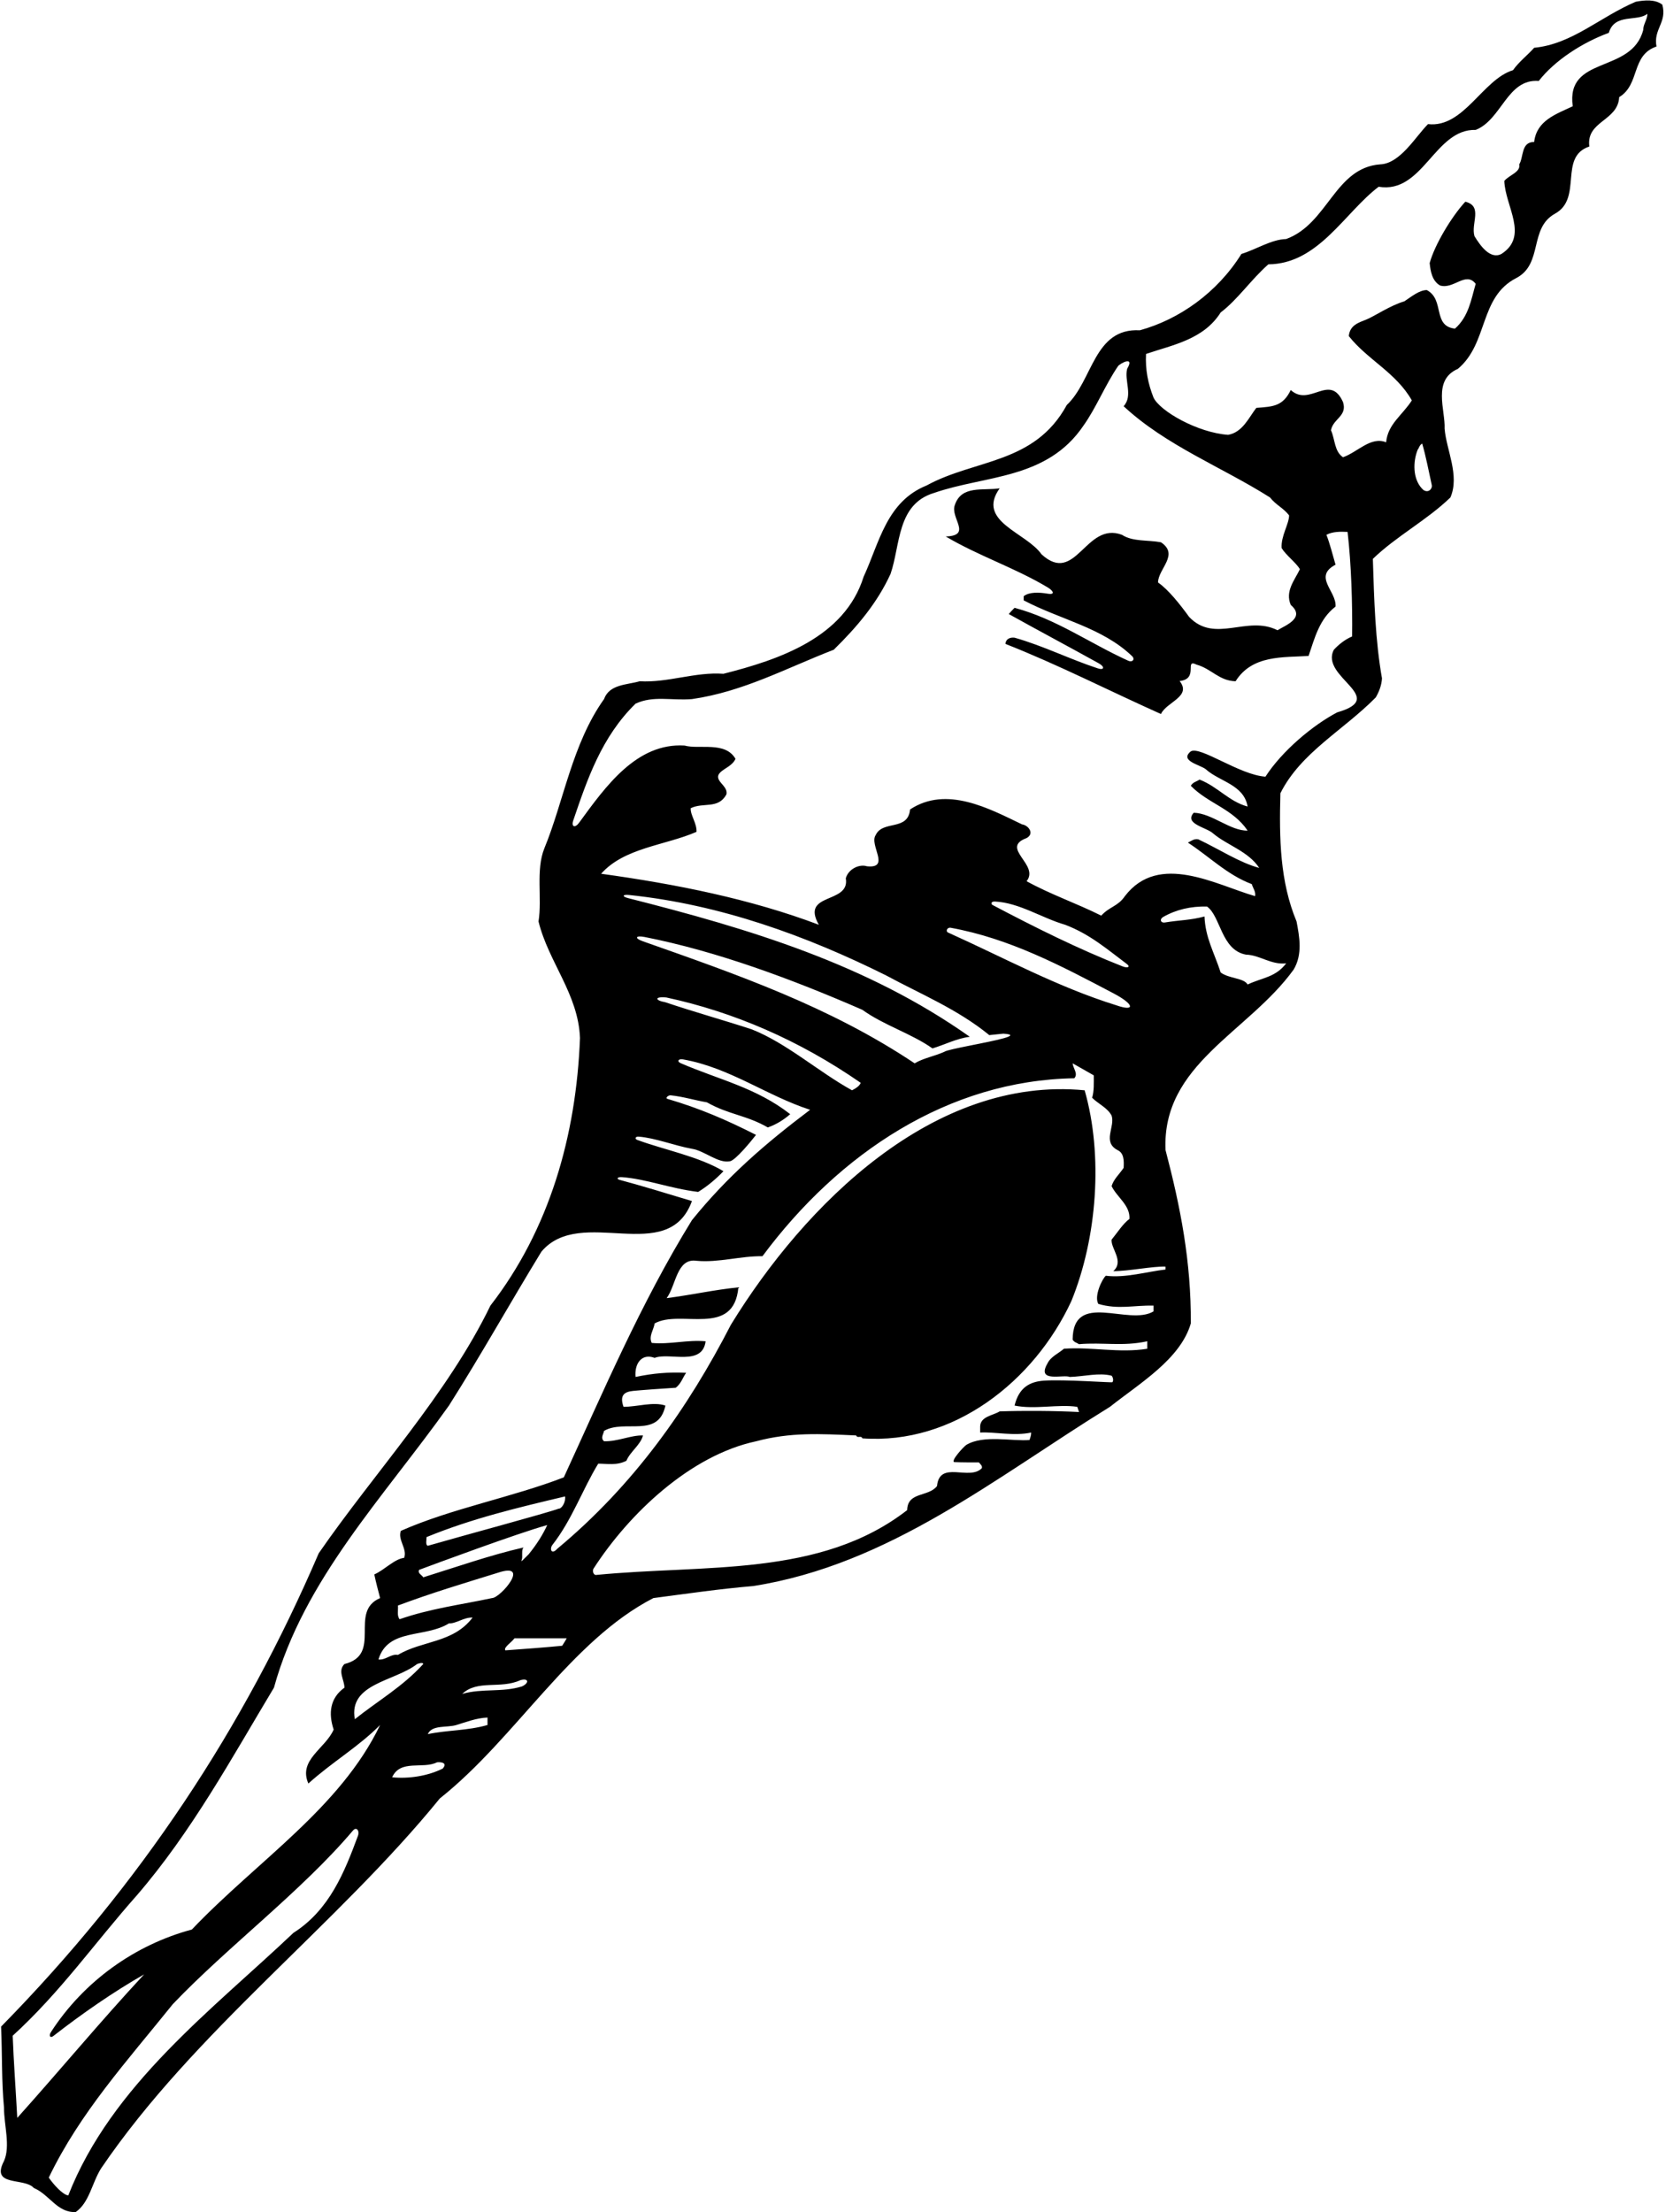 <?xml version="1.0" encoding="UTF-8"?>
<svg xmlns="http://www.w3.org/2000/svg" xmlns:xlink="http://www.w3.org/1999/xlink" width="495pt" height="657pt" viewBox="0 0 495 657" version="1.1">
<g id="surface1">
<path style=" stroke:none;fill-rule:nonzero;fill:rgb(0%,0%,0%);fill-opacity:1;" d="M 493.902 1.379 C 491.809 -0.227 488.75 0 486.016 0.516 C 475.297 5.074 467.164 13.082 455.828 14.191 C 453.98 16.285 451.148 18.504 449.547 20.844 C 440.551 23.555 434.887 38.094 424.289 36.863 C 420.594 40.559 416.035 48.566 410.121 48.812 C 396.566 49.801 394.594 66.434 382.152 70.992 C 377.715 71.113 373.281 74.07 368.844 75.426 C 361.699 86.887 350.363 94.895 338.656 98.098 C 324.98 97.359 324.734 113.004 316.973 120.273 C 307.363 137.895 289.742 136.293 275.328 144.18 C 263.375 148.984 261.281 161.18 256.602 171.285 C 250.934 189.395 231.465 195.926 214.953 200.113 C 206.574 199.5 198.445 202.824 190.066 202.332 C 186.246 203.441 181.07 203.195 179.469 207.633 C 169.984 220.938 167.52 237.941 161.727 251.984 C 159.141 258.395 161.113 266.773 160.004 273.672 C 162.961 285.746 171.832 295.234 172.324 308.293 C 171.215 337.371 163.207 365.219 145.711 387.766 C 133.02 414.008 111.211 437.418 94.703 461.32 C 72.402 513.191 41.844 559.641 0.324 601.902 C 0.691 610.527 0.445 618.043 1.184 625.93 C 1.184 631.227 3.156 637.387 1.184 641.824 C -2.883 649.586 7.223 646.629 10.055 649.832 C 14.738 651.805 16.957 657.223 22.5 656.977 C 26.566 654.145 27.305 648.355 30.016 644.039 C 57.613 603.383 100.121 571.719 130.68 534.137 C 153.227 516.273 169.488 487.316 194.133 474.629 C 204.48 473.273 213.723 471.914 223.824 471.055 C 264.363 464.648 295.656 438.895 329.785 417.828 C 338.656 410.805 350.73 403.656 353.812 393.062 C 353.938 374.703 350.73 358.441 346.297 341.559 C 345.188 316.055 370.816 306.691 384.367 287.965 C 387.078 283.406 386.094 278.23 385.23 273.672 C 380.305 261.844 380.055 249.152 380.426 235.602 C 386.465 223.523 399.031 216.996 408.766 207.137 C 409.75 205.414 410.488 203.566 410.613 201.469 C 408.641 190.383 408.27 178.184 407.902 165.984 C 414.926 159.211 423.918 154.527 430.941 147.75 C 433.777 141.223 429.711 133.582 429.219 127.297 C 429.465 121.754 425.52 112.883 433.16 109.555 C 442.277 101.914 439.441 88.238 450.531 82.574 C 458.539 78.383 454.23 67.785 461.992 63.477 C 470.367 58.914 462.977 46.594 472.219 43.516 C 471.23 35.875 480.719 36 481.09 28.852 C 487.371 25.035 484.539 16.41 492.176 13.82 C 491.191 8.645 495.383 6.676 493.902 1.379 Z M 106.344 545.262 C 102.336 556.062 97.895 567.242 87.184 574.059 C 63.281 596.727 33.098 619.277 20.281 652.051 C 18.559 651.805 15.848 648.723 14.492 646.75 C 23.73 627.531 37.656 612.254 51.332 595.25 C 67.539 578.238 89.645 561.656 104.844 543.699 C 105.934 542.41 106.902 543.762 106.344 545.262 Z M 57 573.074 C 40.195 577.562 24.895 588.395 15.117 603.562 C 14.43 604.633 14.934 605.41 15.844 604.699 C 24.258 598.152 33.492 591.715 42.832 586.379 C 29.77 600.426 18.066 614.594 5.129 629.012 C 4.758 621.863 4.02 611.762 3.773 604.613 C 18.066 591.555 28.043 577.137 40.613 562.969 C 57 543.996 68.949 521.941 81.395 501.242 C 90.266 469.082 113.922 444.809 133.391 417.457 C 143 402.305 151.379 387.27 160.863 371.746 C 172.57 357.824 198.445 376.305 205.59 356.715 C 197.289 354.199 190.227 352.059 184.152 350.434 C 183.008 350.125 183.477 349.516 184.781 349.613 C 192.031 350.148 198.984 352.961 207.438 354.004 C 210.027 352.402 212.613 350.309 214.953 347.844 C 207.699 343.488 197.203 341.461 189.34 338.555 C 188.523 338.254 188.77 337.516 189.715 337.582 C 194.641 337.941 200.422 340.262 205.59 341.191 C 209.367 341.777 213.348 345.602 216.902 344.895 C 218.566 344.562 223.125 339 224.629 337.062 C 215.656 332.52 207.887 329.184 198.332 326.371 C 197.52 326.133 198.594 325.238 199.262 325.309 C 202.984 325.695 206.371 326.766 210.027 327.391 C 216.555 331.086 221.723 331.156 228.129 334.852 C 230.594 333.992 232.812 332.637 234.785 330.91 C 224.664 323.016 213.645 320.684 202.262 315.773 C 201.035 315.242 201.523 314.391 202.953 314.641 C 216.836 317.09 227.859 325.477 240.703 329.609 C 227.152 339.836 216.062 349.445 205.59 362.383 C 190.312 387.148 179.102 413.637 167.52 438.773 C 152.242 444.688 134.129 448.016 119.098 454.668 C 118.109 457.379 121.066 459.965 120.082 462.676 C 117.125 463.047 114.293 466.25 111.211 467.605 C 111.703 469.945 112.32 472.285 112.938 474.629 C 103.449 478.691 113.801 491.383 102.34 494.219 C 100.246 496.312 102.34 498.898 102.34 501.242 C 98.027 504.32 97.535 508.879 99.137 513.684 C 96.672 519.352 88.539 522.68 91.621 529.703 C 98.891 523.172 106.281 518.984 112.938 512.328 C 101.109 536.973 76.344 552.742 57 573.074 Z M 330.773 294.988 C 337.242 298.375 337.242 300.531 331.637 298.559 C 314.25 293.156 298.207 284.395 281.695 276.969 C 280.887 276.605 281.414 275.355 282.473 275.547 C 299.98 278.723 315.32 286.855 330.773 294.988 Z M 295.648 267.754 C 302.867 268.117 309.586 272.672 316.48 274.656 C 323.828 277.453 328.914 281.898 334.812 286.316 C 335.934 287.156 335.109 287.637 333.531 287.016 C 320.34 281.828 307.574 275.457 294.906 268.781 C 294.418 268.523 294.355 267.691 295.648 267.754 Z M 293.934 307.43 C 295.672 307.266 296.855 307.109 298.121 307 C 301.164 307.203 300.492 307.727 298.164 308.375 C 293.414 309.703 281.773 311.566 280.625 312.359 C 277.668 313.715 274.465 314.207 271.754 315.809 C 246.523 298.949 219.109 289.469 190.945 279.539 C 188.438 278.656 188.828 277.754 191.555 278.293 C 212.977 282.523 235.137 290.734 256.23 299.914 C 262.516 304.473 270.77 306.938 277.051 311.375 C 280.75 310.266 284.199 308.418 288.141 307.926 C 257.516 286.297 222.672 275.871 186.668 266.758 C 184.723 266.27 184.914 265.605 186.945 265.816 C 214.117 268.648 239.754 277.996 263.254 289.688 C 273.234 295.109 284.445 299.668 293.934 307.43 Z M 255.738 321.602 C 255.367 322.586 254.137 323.324 253.148 323.816 C 243.293 318.398 233.684 309.773 223.332 305.707 C 214.836 302.938 206.133 300.512 197.637 297.656 C 194.625 297.145 194.316 295.91 198.004 296.254 C 217.883 300.547 237.371 308.871 255.738 321.602 Z M 155.566 459.598 C 145.836 461.812 135.238 465.512 125.75 468.469 C 125.383 467.727 124.023 467.359 124.52 466.25 C 128.461 464.77 153.719 455.406 162.59 452.941 C 161.293 455.797 159.449 458.711 157.062 461.641 C 153.965 464.711 155.137 463.66 155.152 462.492 C 155.168 461.32 155.012 460.148 155.566 459.598 Z M 118.234 491.508 C 116.125 491.125 114.66 493.109 112.445 492.863 C 115.277 483.496 126.242 486.578 133.391 482.145 C 135.484 482.266 137.824 480.297 140.414 480.418 C 134.621 488.059 125.383 487.195 118.234 491.508 Z M 125.75 494.219 C 119.59 500.992 112.195 505.184 105.422 510.605 C 103.512 499.988 117.188 499.418 123.879 494.254 C 124.098 494.082 125.75 493.602 125.75 494.219 Z M 118.727 480.91 C 117.863 479.801 118.359 478.199 118.234 476.844 C 128.461 473.023 137.578 470.316 147.93 467.109 C 157.906 463.785 148.73 474.566 146.203 474.629 C 136.965 476.598 127.969 477.707 118.727 480.91 Z M 127.105 459.102 C 126.367 458.855 126.734 457.379 126.734 456.516 C 140.289 450.973 153.844 447.77 167.887 444.441 C 168.137 446.227 166.84 448.137 165.98 448.074 C 162.527 449.367 138.195 455.898 127.105 459.102 Z M 131.539 525.266 C 127.105 527.484 121.438 528.348 116.512 527.855 C 118.973 522.434 125.629 525.512 129.816 523.418 C 130.434 523.297 133.266 523.297 131.539 525.266 Z M 144.848 512.328 C 138.812 514.055 132.898 513.809 127.105 515.039 C 128.34 512.207 132.773 513.191 135.605 512.328 C 138.07 511.59 141.52 510.234 144.848 510.113 C 144.848 510.973 144.848 511.59 144.848 512.328 Z M 155.074 500.871 C 149.035 502.719 143.371 501.363 137.332 503.09 C 141.891 498.777 148.668 501.734 154.582 499.023 C 157.047 498.285 157.355 499.824 155.074 500.871 Z M 167.027 488.797 C 161.973 489.289 155.32 489.781 150.145 490.152 C 149.531 489.289 151.992 487.812 152.855 486.578 C 158.031 486.578 164.191 486.578 168.383 486.578 C 167.887 487.441 167.52 488.059 167.027 488.797 Z M 346.297 376.184 C 346.297 376.551 346.297 376.797 346.297 377.047 C 340.875 377.66 334.344 379.633 328.555 378.895 C 327.445 379.879 325 385 326.336 387.27 C 332.375 388.996 336.688 387.641 342.723 387.766 C 342.723 388.258 342.723 388.996 342.723 389.488 C 335.332 393.926 318.82 383.203 318.699 397.867 C 319.191 398.73 319.93 398.73 320.547 399.223 C 327.691 398.605 333.484 399.961 340.875 398.359 C 340.875 399.102 340.875 399.84 340.875 400.578 C 332.621 401.934 324.117 399.961 316.109 400.578 C 314.387 402.059 312.168 402.918 311.184 405.016 C 307.855 410.805 316.109 408.094 317.836 408.957 C 322.023 408.832 326.582 407.602 330.277 408.586 C 330.648 408.953 330.949 410.016 330.508 410.523 C 330.359 410.695 316.309 409.648 310.254 410.047 C 306.098 410.32 302.754 411.992 301.449 417.457 C 307.484 418.691 314.508 416.965 320.055 417.828 C 320.176 417.949 320.496 419.246 320.617 419.367 C 313.102 418.996 304.281 418.938 297.012 419.184 C 295.039 420.414 291.344 420.66 291.223 423.617 C 291.223 424.234 291.223 424.852 291.223 425.465 C 295.656 425.219 301.203 426.574 306.379 425.465 C 306.379 426.328 306.129 426.945 305.883 427.684 C 300.711 428.113 292.254 426.074 287.125 429.125 C 286.395 429.562 282.141 434.184 283.625 434.25 C 285.773 434.344 288.738 434.336 290.852 434.336 C 291.223 434.828 291.961 435.324 291.715 436.062 C 288.02 439.883 279.148 433.598 278.406 441.359 C 275.82 444.688 269.66 442.961 269.535 448.508 C 243.711 468.539 209.488 464.578 177.066 467.766 C 176.387 467.832 175.898 466.578 176.352 465.875 C 186.941 449.469 205.191 432.188 224.688 428.055 C 234.789 425.344 243.539 425.836 254.383 426.328 C 254.754 427.312 255.859 426.207 256.23 427.191 C 283.215 429.16 307.238 410.312 318.328 386.41 C 325.969 367.68 327.816 343.16 322.27 323.816 C 277.422 319.504 239.105 357.699 217.172 393.434 C 204.414 418.223 188.254 441.133 165.578 459.98 C 163.82 461.938 163.234 459.996 164.125 458.852 C 170.004 451.316 173.039 442.41 177.746 434.707 C 180.332 434.707 183.289 435.324 186.121 433.844 C 187.23 431.133 190.312 429.16 191.051 426.328 C 187.48 426.207 183.535 428.176 179.469 428.055 C 178.359 427.066 179.25 426.125 179.469 424.973 C 185.629 421.398 195.609 427.312 197.703 417.457 C 194.133 416.227 189.328 417.828 185.262 417.828 C 183.961 414.199 185.742 413.348 188.109 413.098 C 190.004 412.895 198.445 412.281 200.785 412.16 C 202.387 410.93 202.879 409.078 203.867 407.723 C 198.566 407.477 194.133 407.848 188.836 408.957 C 188.465 405.137 190.559 401.809 194.504 403.289 C 198.938 401.562 208.672 405.875 209.656 398.359 C 204.113 397.867 199.184 399.348 193.641 398.852 C 192.652 396.883 194.254 394.91 194.504 393.062 C 202.141 388.75 218.035 397.375 219.391 382.344 C 212.121 383.082 205.715 384.562 198.074 385.547 C 200.91 381.727 201.031 373.594 206.945 374.457 C 213.477 375.074 220.129 372.98 226.535 373.102 C 249.328 342.422 281.859 320.859 319.191 320.246 C 320.422 318.891 318.82 317.289 318.699 315.809 C 320.793 317.039 322.887 318.148 324.98 319.383 C 324.98 321.602 325.105 324.062 324.488 326.035 C 326.336 327.883 329.047 328.992 330.277 331.336 C 331.387 334.66 327.445 339.098 332.004 341.559 C 333.977 342.422 333.977 344.766 333.852 346.859 C 332.621 348.707 330.895 350.184 330.277 352.281 C 331.883 355.605 335.824 357.945 335.578 362.012 C 333.605 363.492 332.004 366.078 330.277 368.176 C 330.031 370.883 334.098 374.578 330.773 377.535 C 335.453 377.535 342.355 376.059 346.297 376.184 Z M 382.152 286.117 C 378.945 290.305 375.129 290.305 370.691 292.398 C 369.582 290.43 365.148 290.676 362.684 288.828 C 360.711 282.789 358.125 278.477 357.879 272.191 C 353.77 273.312 350.402 273.27 346.16 273.969 C 344.805 274.195 344.457 272.988 345.629 272.324 C 349.488 270.133 353.801 269.141 358.617 269.234 C 362.684 272.07 362.809 282.172 370.199 283.527 C 374.391 283.652 377.594 286.609 382.152 286.117 Z M 397.305 211.574 C 390.035 215.395 380.918 223.031 375.988 230.672 C 368.352 230.18 356.625 221.5 353.812 223.156 C 350.363 225.988 356.523 227.098 358.246 228.453 C 362.312 232.148 369.582 233.012 370.691 239.543 C 365.148 238.062 361.82 233.629 356.398 231.535 C 355.539 232.148 354.43 232.273 353.812 233.383 C 358.988 238.68 366.258 240.156 370.691 246.688 C 365.52 246.812 360.098 241.516 354.676 241.391 C 351.719 244.719 358.496 245.703 360.465 247.551 C 364.531 251 370.938 252.848 374.141 257.777 C 368.227 256.176 362.312 252.234 356.031 249.277 C 354.797 249.031 353.938 249.77 352.949 250.262 C 359.234 254.328 364.656 259.871 371.926 262.582 C 372.293 263.816 373.156 264.801 372.91 266.156 C 361.328 262.828 344.324 252.973 334.223 266.156 C 332.129 269.234 329.664 269.234 327.199 271.945 C 319.805 268.25 312.168 265.664 305.02 261.719 C 308.965 256.793 297.012 251.863 305.02 248.906 C 307.484 247.551 305.516 245.086 303.664 244.84 C 293.934 240.156 281.242 233.258 270.398 240.406 C 269.781 246.934 262.266 243.484 260.172 248.043 C 258.203 251 264.73 258.023 257.586 257.285 C 255.242 256.547 252.039 258.148 251.301 260.855 C 252.656 268.621 237.746 264.922 243.293 274.656 C 223.086 267.02 200.91 262.582 178.605 259.504 C 185.508 251.738 197.582 251.125 206.945 247.059 C 207.07 244.473 205.098 242.129 205.223 240.035 C 209.039 238.188 213.352 240.406 215.816 235.969 C 216.555 233.258 211.504 231.781 214.094 229.316 C 215.449 228.086 217.664 227.344 218.527 225.371 C 215.449 220.074 207.809 222.66 203.371 221.43 C 189.141 220.582 179.941 233.559 172.07 244.34 C 170.812 246.062 169.684 245.551 170.328 243.664 C 174.477 231.504 178.699 218.906 188.836 208.984 C 194.133 206.523 199.43 208.125 205.59 207.633 C 220.867 205.414 233.438 198.512 247.73 192.969 C 254.754 186.07 260.664 179.047 264.609 170.422 C 267.566 161.797 266.457 149.723 277.547 146.395 C 292.824 141.098 311.059 142.453 321.902 126.434 C 325.688 121.133 328.336 114.402 332.184 108.754 C 332.715 107.969 337.242 105.551 334.91 109.504 C 333.969 112.973 336.719 117.504 333.852 120.645 C 346.422 132.352 363.176 138.758 377.348 147.75 C 379.07 149.969 381.289 150.832 383.012 153.051 C 383.012 155.637 380.551 159.211 380.797 162.781 C 382.152 165 385.109 167.094 386.219 169.066 C 384.613 172.395 381.781 175.598 383.508 179.66 C 387.941 183.48 382.027 185.699 379.562 187.18 C 370.57 182.617 360.961 191.242 353.32 183.234 C 350.73 179.66 347.16 175.105 344.078 173.008 C 344.078 168.941 350.484 164.754 344.941 161.059 C 340.996 160.316 336.562 160.934 333.359 158.84 C 322.516 154.773 319.684 173.996 309.457 164.629 C 304.898 158.102 289.988 154.898 297.012 145.039 C 292.086 145.777 285.676 144.055 283.707 149.969 C 282.227 153.789 289.004 159.086 280.996 159.332 C 290.715 165.102 301.59 168.645 311.297 174.465 C 312.789 175.355 313.785 176.734 311.258 176.32 C 308.734 175.902 305.762 175.781 304.16 177.074 C 304.16 177.445 304.16 177.938 304.16 178.309 C 315.148 184.078 327.441 186.352 336.348 194.859 C 337.324 195.793 336.496 196.812 335.199 196.227 C 323.758 191.043 313.844 183.844 301.449 180.523 C 300.832 181.141 300.215 181.758 299.723 182.371 C 308.941 187.496 317.48 192.02 326.473 197.012 C 328.297 198.023 328.117 199.137 326.176 198.504 C 318.035 195.855 309.902 191.781 301.449 189.395 C 300.25 189.25 298.859 189.641 298.738 191.242 C 314.387 197.402 329.539 205.168 344.941 212.066 C 346.543 208.492 354.184 206.891 350.484 202.27 C 356.34 201.656 351.719 195.496 355.539 197.402 C 359.973 198.637 362.191 202.211 367.117 202.332 C 372.047 194.449 381.289 195.309 388.805 194.816 C 390.652 189.395 392.008 183.852 396.812 180.156 C 397.184 175.598 390.035 171.285 396.812 167.711 C 395.949 164.754 395.09 161.305 394.102 158.84 C 395.949 157.855 398.25 157.875 400.387 157.977 C 401.496 167.465 401.863 179.414 401.742 189.027 C 399.645 189.891 397.676 191.488 396.32 192.969 C 392.008 201.102 412.828 207.137 397.305 211.574 Z M 422.934 145.531 C 422.766 145.383 422.602 145.227 422.453 145.062 C 419.734 142.129 419.809 137.082 421.211 133.582 C 421.699 132.965 421.699 132.227 422.562 131.734 C 423.621 135.387 424.527 140.016 425.402 144.039 C 425.648 145.172 424.41 146.52 422.934 145.531 Z M 488.234 8.895 C 484.785 22.078 465.195 16.285 467.289 31.562 C 462.359 33.906 456.57 35.754 455.828 42.16 C 451.887 42.16 452.75 46.594 451.395 48.812 C 451.887 51.152 448.312 52.016 446.961 53.742 C 447.207 61.258 454.352 70.129 446.098 75.426 C 442.77 77.152 439.812 72.961 438.09 70.129 C 436.98 66.309 440.676 61.258 435.379 59.902 C 431.25 64.375 426.25 72.75 424.781 78.137 C 425.027 80.602 425.52 83.434 427.863 84.789 C 431.93 86.023 435.5 80.477 438.457 84.297 C 437.102 88.98 436.363 94.031 432.297 97.605 C 425.52 96.863 429.34 88.98 423.918 86.145 C 421.613 86.203 419.41 88.082 417.25 89.496 C 413 90.75 408.363 93.938 406.023 94.879 C 403.684 95.816 401.062 96.559 400.754 99.82 C 406.301 106.844 414.801 110.664 419.484 118.922 C 416.648 123.355 412.336 125.941 411.844 131.363 C 407.285 129.516 403.344 134.32 399.031 135.801 C 396.441 134.074 396.688 130.504 395.457 127.789 C 396.074 124.34 400.387 123.602 399.031 119.41 C 395.09 110.664 389.176 121.016 383.508 115.84 C 381.164 120.645 378.332 120.77 373.281 121.137 C 371.062 123.973 369.215 128.406 364.902 129.145 C 355.906 128.531 344.625 122.125 342.723 118.059 C 341.121 113.992 340.258 109.801 340.508 105.121 C 348.516 102.41 357.633 100.809 362.684 92.801 C 367.734 88.98 371.68 83.066 376.852 78.508 C 391.762 78.383 399.523 63.105 409.629 55.465 C 422.809 57.684 426.262 38.219 438.457 38.586 C 446.219 35.508 447.82 23.309 457.188 24.047 C 461.992 17.887 470.246 12.59 478.008 9.754 C 479.734 3.84 486.512 6.551 489.469 4.09 C 489.469 5.812 488.234 7.168 488.234 8.895 "/>
</g>
</svg>
